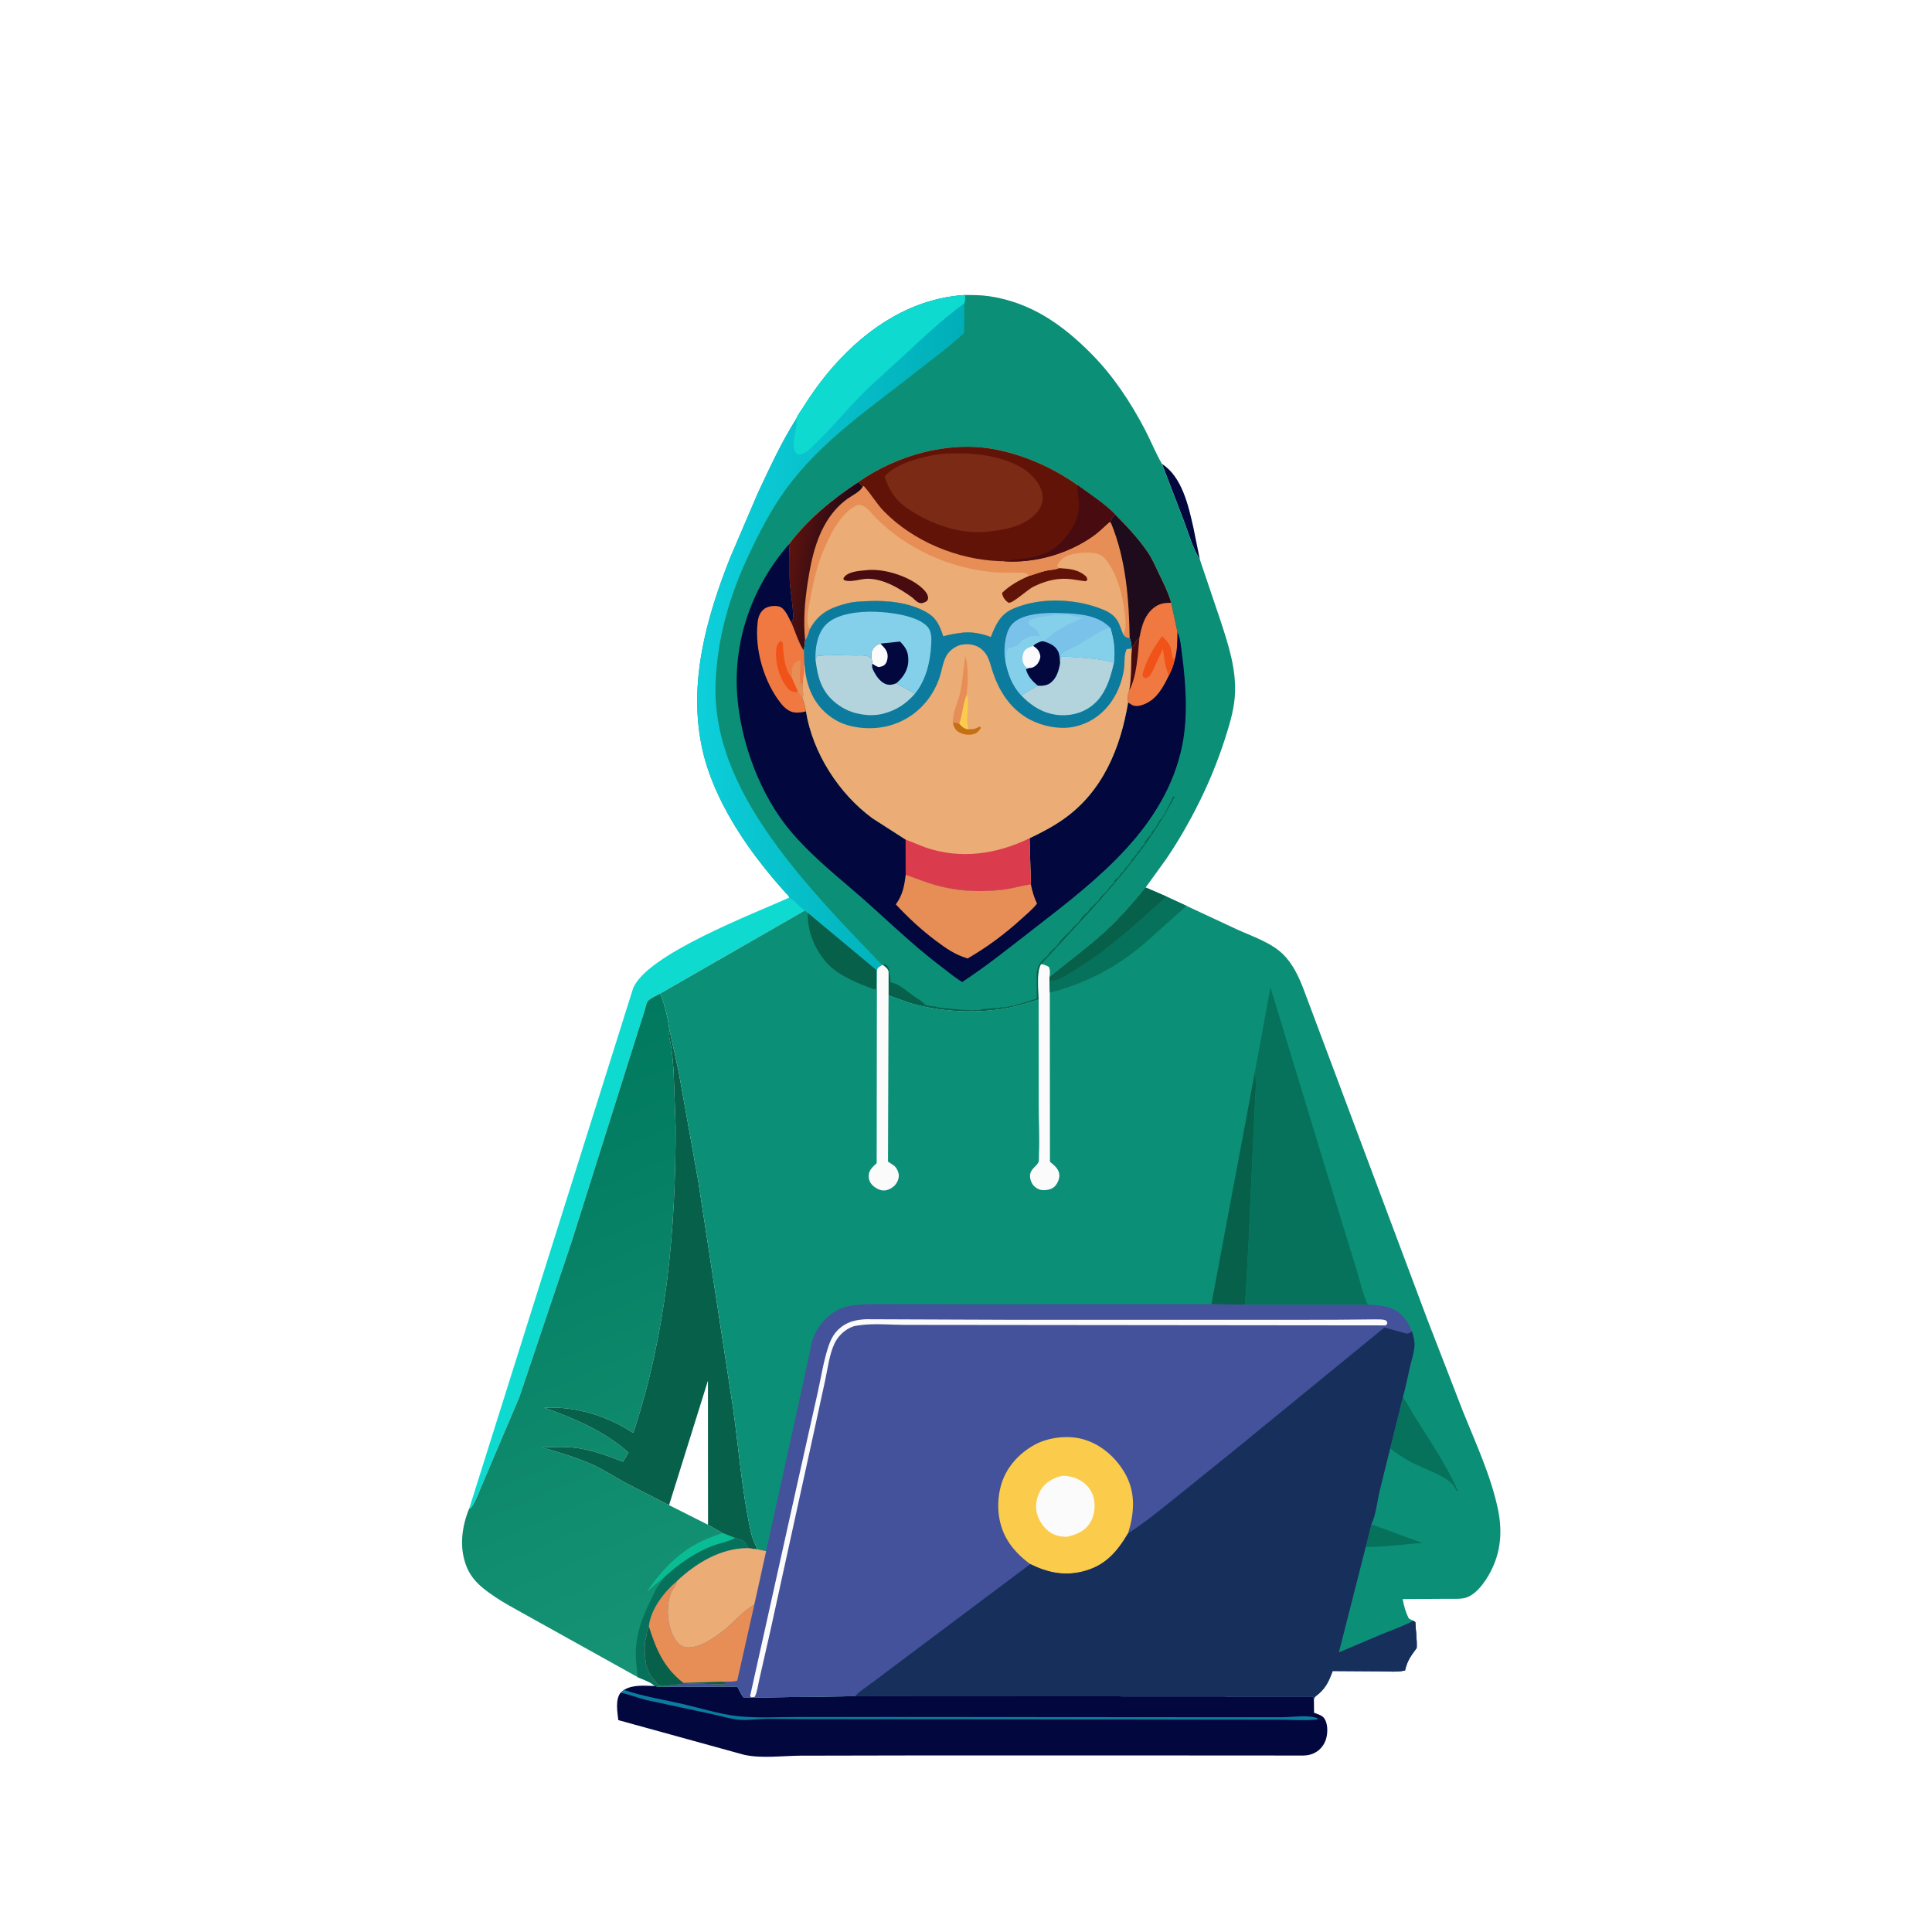 <?xml version="1.0" encoding="utf-8" ?>
<svg xmlns="http://www.w3.org/2000/svg" xmlns:xlink="http://www.w3.org/1999/xlink" width="1024" height="1024">
	<path fill="#02073E" d="M615.89 245.919C626.508 252.665 629.967 268.214 632.54 279.75L635.959 296.595C632.145 290.546 629.966 282.662 627.421 275.98L615.89 245.919Z"/>
	<path fill="#0EDAD0" d="M248.758 799.35L335.45 524.171C342.072 505.99 399.777 484.229 418.324 475.725C421.457 477.588 423.587 480.639 426.563 482.591L349.956 526.586C348.253 527.566 344.298 529.223 343.205 530.782C342.587 531.663 342.192 533.724 341.892 534.843L302.898 658.369L275.25 740.56L256.351 785.02C254.277 789.501 252.314 795.965 249.231 799.691L248.758 799.35Z"/>
	<path fill="#02073E" d="M330.743 895.684C335.478 892.777 341.662 893.512 346.989 893.599C348.987 894.202 351.269 893.995 353.343 893.993L390.804 893.898C391.824 895.846 392.78 898.226 394.302 899.817L453.193 899.016L695.75 899.136L696.402 900.46L696.479 907.798C698.273 908.47 700.79 909.146 701.931 910.819C703.686 913.392 703.738 917.467 703.146 920.439C702.497 923.697 700.667 926.597 697.867 928.425C695.746 929.81 693.43 930.41 690.924 930.471L622.126 930.428L479.695 930.433L424.25 930.541C414.906 930.609 404.09 932.063 394.956 930.197L394.25 930.043L327.709 911.693C327.221 907.327 326.029 900.906 328.892 897.214L330.743 895.684Z"/>
	<path fill="#0C7B9D" d="M330.743 895.684C340.774 899.139 351.915 900.864 362.275 903.261C371.505 905.396 381.333 908.535 390.713 909.566C401.167 910.716 412.209 910.065 422.73 910.039L473.991 910.035L648.966 910.163L679.877 910.16C685.276 910.126 693.467 908.735 698.479 910.75L698 911.403C691.475 912.019 684.741 911.531 678.181 911.498L642.237 911.465L522.15 911.271L429.022 911.194L406.5 911.003C401.577 911.098 396.571 911.964 391.653 911.508C386.937 911.07 382.13 909.501 377.482 908.552L342.338 901.006C337.819 899.866 333.487 898.023 328.892 897.214L330.743 895.684Z"/>
	<defs>
		<linearGradient id="gradient_0" gradientUnits="userSpaceOnUse" x1="251.635" y1="569.789" x2="380.327" y2="868.092">
			<stop offset="0" stop-color="#00795E"/>
			<stop offset="1" stop-color="#169375"/>
		</linearGradient>
	</defs>
	<path fill="url(#gradient_0)" d="M349.956 526.586C352.239 532.069 354.027 539.576 354.751 545.495L359.673 567.893L370.043 625.78L388.456 745.829C391.588 767.694 393.152 790.074 397.921 811.662C398.671 815.059 399.953 818.203 401.678 821.22L396.456 820.567C382.06 820.507 369.06 828.402 358.858 837.978L358.849 838.019C352.182 843.61 345.212 852.488 343.997 861.447L343.971 862.158C343.075 863.845 342.814 865.117 342.602 867.007C342.468 868.205 342.597 867.322 342.244 868.601C341.385 871.716 341.778 877.927 342.324 881.126L342.443 882.02C342.612 883.053 343.014 883.684 343.362 884.635L343.513 885.251C344.321 887.982 347.011 890.64 348.75 892.887C350.433 893.397 351.489 893.525 353.236 893.395L353.343 893.993C351.269 893.995 348.987 894.202 346.989 893.599C344.946 891.428 340.754 890.204 338.008 888.929L284.4 859.093C274.761 853.57 264.26 848.561 255.697 841.457C252.122 838.492 249.232 835.021 247.439 830.705C243.232 820.579 244.652 809.255 248.758 799.35L249.231 799.691C252.314 795.965 254.277 789.501 256.351 785.02L275.25 740.56L302.898 658.369L341.892 534.843C342.192 533.724 342.587 531.663 343.205 530.782C344.298 529.223 348.253 527.566 349.956 526.586ZM354.751 545.495C354.604 547.515 354.49 549.009 354.977 551C356.266 556.276 356.6 562.328 357.011 567.75L358.09 596.96C358.2 652.079 353.204 706.481 335.788 759.082L335.372 759.345C321.871 750.398 304.812 745.247 288.562 746.141C304.545 751.867 320.386 758.519 333.155 769.936L330.197 774.762C322.844 771.891 315.113 768.98 307.297 767.691C300.851 766.628 294.005 766.817 287.502 767.2C296.404 769.815 305.452 772.49 313.952 776.25C320.224 779.024 325.52 782.663 331.484 785.903L354.612 797.748L375.266 808.16L382.937 812.535L389.664 815.165C391.96 815.733 394.233 816.317 395.507 818.5L396.456 820.567L401.678 821.22C399.953 818.203 398.671 815.059 397.921 811.662C393.152 790.074 391.588 767.694 388.456 745.829L370.043 625.78L359.673 567.893L354.751 545.495Z"/>
	<path fill="#0ABC94" d="M382.937 812.535L389.664 815.165C386.089 817.188 381.686 817.865 377.834 819.309C368.22 822.914 358.85 829.564 351.439 836.626C348.383 838.63 345.851 841.383 342.909 843.587C349.306 833.914 358.011 824.575 368.165 818.815C372.891 816.135 377.836 814.332 382.937 812.535Z"/>
	<path fill="#06725B" d="M389.664 815.165C391.96 815.733 394.233 816.317 395.507 818.5L396.456 820.567C382.06 820.507 369.06 828.402 358.858 837.978L358.849 838.019C352.182 843.61 345.212 852.488 343.997 861.447L343.971 862.158C343.075 863.845 342.814 865.117 342.602 867.007C342.468 868.205 342.597 867.322 342.244 868.601C341.385 871.716 341.778 877.927 342.324 881.126L342.443 882.02C342.612 883.053 343.014 883.684 343.362 884.635L343.513 885.251C344.321 887.982 347.011 890.64 348.75 892.887C350.433 893.397 351.489 893.525 353.236 893.395L353.343 893.993C351.269 893.995 348.987 894.202 346.989 893.599C344.946 891.428 340.754 890.204 338.008 888.929L337.164 881.239C335.994 868.893 339.863 858.014 345.362 847.182C346.558 844.826 347.603 841.886 349.329 839.876C350.097 838.981 350.627 838.116 351.194 837.08L351.439 836.626C358.85 829.564 368.22 822.914 377.834 819.309C381.686 817.865 386.089 817.188 389.664 815.165Z"/>
	<path fill="#07604A" d="M354.751 545.495L359.673 567.893L370.043 625.78L388.456 745.829C391.588 767.694 393.152 790.074 397.921 811.662C398.671 815.059 399.953 818.203 401.678 821.22L396.456 820.567L395.507 818.5C394.233 816.317 391.96 815.733 389.664 815.165L382.937 812.535L375.266 808.16L354.612 797.748L331.484 785.903C325.52 782.663 320.224 779.024 313.952 776.25C305.452 772.49 296.404 769.815 287.502 767.2C294.005 766.817 300.851 766.628 307.297 767.691C315.113 768.98 322.844 771.891 330.197 774.762L333.155 769.936C320.386 758.519 304.545 751.867 288.562 746.141C304.812 745.247 321.871 750.398 335.372 759.345L335.788 759.082C353.204 706.481 358.2 652.079 358.09 596.96L357.011 567.75C356.6 562.328 356.266 556.276 354.977 551C354.49 549.009 354.604 547.515 354.751 545.495ZM354.612 797.748L375.266 808.16L375.229 731.765L354.612 797.748Z"/>
	<path fill="#0C8F77" d="M511.521 156.359C515.709 156.382 519.923 156.354 524.075 156.964C546.325 160.231 563.044 171.948 578.532 187.611C590.062 199.27 599.48 213.496 607.009 228C610.071 233.898 612.551 240.184 615.89 245.919L627.421 275.98C629.966 282.662 632.145 290.546 635.959 296.595L646.574 328C650.999 341.481 655.623 355.171 654.449 369.562C653.827 377.186 651.362 385.098 649.017 392.336C645.345 403.664 640.771 414.824 635.455 425.481C630.208 435.999 624.398 446.119 617.753 455.822L607.191 470.415C600.64 478.31 594.406 485.762 586.846 492.766C577.197 501.706 566.388 509.494 556.258 517.896C556.402 516.085 556.598 514.51 556.073 512.75C554.784 511.598 553.438 511.395 551.809 511.022C549.267 515.285 550.471 524.714 550.512 529.748C544.886 531.466 539.3 533.272 533.502 534.319C518.198 537.082 500.864 536.391 485.765 532.552C480.641 531.249 475.943 529.196 470.946 527.57L470.954 515.25C470.678 513.265 469.343 512.608 467.894 511.456L467.598 511.478C466.528 512.17 465.015 512.824 464.814 514.25L464.776 524.137L464.511 524.082L464.537 514.186L428.143 483.852C427.744 483.269 427.144 482.979 426.563 482.591C423.587 480.639 421.457 477.588 418.324 475.725C418.197 474.786 416.963 473.853 416.305 473.121L409.992 465.872C403.594 458.288 397.45 450.133 392.057 441.802C383.425 428.467 375.758 412.837 372.295 397.314C364.57 362.694 374.206 327.921 386.939 295.758L401.532 261.66C407.944 248.018 414.025 234.66 422.084 221.87C422.797 219.953 424.619 217.644 425.729 215.87C430.533 208.196 435.872 200.875 441.858 194.078C459.959 173.525 483.537 158.111 511.521 156.359Z"/>
	<path fill="#07604A" d="M467.894 511.456L468.535 511.116L469.997 511.578C471.65 513.587 471.004 513.817 471.5 516.25C471.826 517.849 471.975 519.072 472 520.75C475.775 520.761 481.472 526.064 484.78 528.269C486.455 529.386 488.166 530.302 489.599 531.74C489.984 532.126 490.46 532.712 491 532.878L492 533C492.919 533.193 493.463 533.412 494.453 533.438L495.75 533.5C497.495 533.997 495.85 533.816 497.273 533.945L498.773 534.125L506.548 534.916L508 535C509.951 535.34 511.518 535.27 513.5 535.378L515.25 535.5C516.214 535.45 516.847 535.221 517.844 535.362L518.75 535.5C520.989 534.541 523.383 534.776 525.75 534.5C526.686 534.391 527.124 534.204 528.094 534.362L528.75 534.5C529.796 534.052 530.562 533.811 531.711 533.923L532.25 534C533.287 533.555 533.761 533.756 534.75 533.5C535.728 533.247 536.966 533.165 537.875 532.875C539.792 532.264 537.894 532.665 539.344 532.375L541.375 531.875C542.35 531.514 543.256 531.342 544.234 531.016L549.5 529.25L549.474 519.345C549.476 517.841 549.245 515.968 549.681 514.524L549.878 514C550.21 512.409 549.706 513.563 550.367 512.242L550.75 511.5C551.698 509.088 554.565 507.741 556 505.5C557.247 503.554 559.452 502.432 560.625 500.625C562.132 498.302 564.14 496.383 566.219 494.494L567.125 493.625C568.626 491.111 571.7 489.49 572.961 486.978C573.897 485.113 576.099 484.283 577.125 482.625C578.58 480.272 581.258 478.843 582.625 476.625C583.882 474.586 585.925 473.469 587.125 471.625C588.2 469.974 589.314 468.9 590.75 467.5L590.755 466.75C591.255 466.222 591.772 465.776 592.337 465.322C592.49 465.199 593.015 464.808 593.125 464.625C593.96 463.231 593.012 464.204 593.979 463.244C594.753 462.476 595.478 461.948 595.977 460.954C596.424 460.063 596.044 460.556 596.955 459.727L597.625 459.125C598.378 458.062 598.764 457.44 599.75 456.5C599.759 455.115 600.593 455.218 601.25 454.255C602.07 453.053 600.662 454.572 602.141 453.093L602.75 452.5L602.755 451.75C603.53 451.171 604.042 450.813 604.515 449.947C605.037 448.992 604.671 449.456 605.438 448.603C605.915 448.071 606.332 447.579 606.75 447C606.757 445.908 607.014 445.991 607.75 445.255C607.757 444.505 607.97 444.528 608.503 444.002C609.275 443.241 610.147 442.53 610.423 441.439L610.503 441.002C611.544 439.992 612.513 438.96 613.125 437.625C613.569 436.657 613.289 436.93 613.898 436.32L614.25 436L614.255 435.25C615.676 434.42 618.597 428.913 619.32 427.32L621.875 422.252L622.596 422.25C610.432 445.545 594.329 464.577 576.784 483.937L551.809 511.022C549.267 515.285 550.471 524.714 550.512 529.748C544.886 531.466 539.3 533.272 533.502 534.319C518.198 537.082 500.864 536.391 485.765 532.552C480.641 531.249 475.943 529.196 470.946 527.57L470.954 515.25C470.678 513.265 469.343 512.608 467.894 511.456Z"/>
	<defs>
		<linearGradient id="gradient_1" gradientUnits="userSpaceOnUse" x1="496.794" y1="338.294" x2="373.115" y2="328.262">
			<stop offset="0" stop-color="#00AEB8"/>
			<stop offset="1" stop-color="#0DCFDA"/>
		</linearGradient>
	</defs>
	<path fill="url(#gradient_1)" d="M422.084 221.87C422.797 219.953 424.619 217.644 425.729 215.87C430.533 208.196 435.872 200.875 441.858 194.078C459.959 173.525 483.537 158.111 511.521 156.359C511.478 157.826 511.566 159.329 511.148 160.741L511.029 176.425C503.623 183.546 494.734 189.838 486.659 196.25C461.891 215.917 435.269 233.473 416.431 259.45C408.343 270.602 401.937 283.161 396.145 295.631C386.257 316.919 379.748 340.104 379.239 363.664C378.55 395.484 393.823 424.057 412.247 448.993C427.988 470.299 446.407 489.502 464.75 508.562L467.598 511.478C466.528 512.17 465.015 512.824 464.814 514.25L464.776 524.137L464.511 524.082L464.537 514.186L428.143 483.852C427.744 483.269 427.144 482.979 426.563 482.591C423.587 480.639 421.457 477.588 418.324 475.725C418.197 474.786 416.963 473.853 416.305 473.121L409.992 465.872C403.594 458.288 397.45 450.133 392.057 441.802C383.425 428.467 375.758 412.837 372.295 397.314C364.57 362.694 374.206 327.921 386.939 295.758L401.532 261.66C407.944 248.018 414.025 234.66 422.084 221.87Z"/>
	<path fill="#0EDAD0" d="M422.084 221.87C422.797 219.953 424.619 217.644 425.729 215.87C430.533 208.196 435.872 200.875 441.858 194.078C459.959 173.525 483.537 158.111 511.521 156.359C511.478 157.826 511.566 159.329 511.148 160.741C498.728 169.816 487.837 180.328 476.555 190.751C469.519 197.252 462.075 203.572 455.417 210.447C446.499 219.655 438.371 229.725 428.812 238.304C427.063 239.874 425.807 240.571 423.5 240.963C422.327 240.501 421.637 240.156 421.18 238.887C419.161 233.286 423.069 227.414 422.084 221.87Z"/>
	<path fill="#ECAC75" d="M455.052 255.46C474.87 241.496 501.98 233.743 525.995 237.932C542 240.724 557.945 247.765 571.162 257.171C577.649 261.946 585.402 266.872 590.993 272.639C597.294 278.936 603.326 285.378 608.375 292.75C610.668 296.098 612.232 299.865 613.994 303.503C616.542 308.762 619.111 313.844 620.766 319.472C616.096 319.53 613.194 320.24 609.841 323.75C606.071 327.697 604.921 333.138 603.881 338.321C603.092 338.956 602.266 339.383 601.899 340.334C601.62 341.057 601.284 341.61 600.86 342.25L599.722 342.609C599.584 340.999 599.323 339.758 598.749 338.244C596.825 337.907 596.731 337.859 595.366 336.462L593.156 330.759C591.755 327.27 588.762 324.856 585.384 323.414C570.955 317.255 551.833 316.32 537.25 322.526C530.153 325.546 527.839 330.949 525.168 337.653C520.655 335.864 514.956 334.723 510.098 335.332C506.554 335.776 503.39 336.276 499.933 337.26C498.084 331.75 496.517 327.687 491.199 324.603C481.997 319.265 470.135 318.118 459.76 318.626C456.309 318.794 452.672 318.856 449.319 319.723L448.5 319.948L446.781 320.399C438.573 322.726 433.371 325.997 429.196 333.537C428.536 335.596 427.977 337.537 426.797 339.374L426.736 339.368L426.113 344.98C423.206 340.816 421.5 334.653 419.392 329.979C420.02 328.939 420.392 328.151 420.383 326.919C420.337 320.813 419.003 314.748 418.612 308.654C418.181 301.959 418.858 295.189 418.123 288.516C428.164 275.212 441.214 264.544 455.052 255.46Z"/>
	<path fill="#470B10" d="M459.286 302.201C467.641 301.299 478.583 304.552 485.539 309.209C487.587 310.579 491.294 313.48 491.779 316.018C492.056 317.466 491.956 317.514 491.161 318.664C490.091 319.242 489.488 319.627 488.24 319.685C486.466 319.768 484.687 317.709 483.432 316.605C476.75 311.856 468.474 306.838 460 306.742C456.093 306.698 450.74 308.962 447.25 307.406L447.031 306.5L447.411 305.925C449.681 302.826 455.741 302.553 459.286 302.201Z"/>
	<path fill="#621308" d="M561.308 301.108C566.763 301.452 571.694 301.754 575.87 305.75L576.362 307.25L575.5 308.069C572.2 307.773 568.928 306.964 565.632 306.792C559.226 306.459 553.052 308.259 547.398 311.138C544.75 312.486 536.777 319.762 534.75 319.47C534.204 319.391 533.148 318.376 532.802 317.969C531.758 316.737 531.378 315.822 531.112 314.25C535.157 310.254 540.356 307.422 545.544 305.201C548.391 304.381 551.133 303.297 554.015 302.578C556.3 302.007 559.224 302.067 561.308 301.108Z"/>
	<path fill="#E78E56" d="M455.052 255.46C455.757 256.188 456.501 257.153 457.328 257.723L457.838 257.651C461.762 261.892 464.489 266.93 468.575 271.098C484.149 286.986 507.592 296.627 529.846 297.436L531.93 297.469L532.465 297.516C548.814 298.554 566.38 293.447 579.669 283.944C582.734 281.752 585.38 278.971 588.236 276.514L588.959 277.426C589.031 274.666 589.104 274.67 590.993 272.639C597.294 278.936 603.326 285.378 608.375 292.75C610.668 296.098 612.232 299.865 613.994 303.503C616.542 308.762 619.111 313.844 620.766 319.472C616.096 319.53 613.194 320.24 609.841 323.75C606.071 327.697 604.921 333.138 603.881 338.321C603.092 338.956 602.266 339.383 601.899 340.334C601.62 341.057 601.284 341.61 600.86 342.25L599.722 342.609C599.584 340.999 599.323 339.758 598.749 338.244C596.825 337.907 596.731 337.859 595.366 336.462C595.73 335.776 596.036 335.09 596.21 334.327C596.927 331.178 596.448 327.432 596.055 324.25C594.992 315.623 592.389 305.461 587.344 298.253C585.238 295.244 583.721 293.771 580 293.154C575.606 292.425 566.929 293.084 563.454 295.845C562.174 296.861 560.521 298.642 560.366 300.25L561.308 301.108C559.224 302.067 556.3 302.007 554.015 302.578C551.133 303.297 548.391 304.381 545.544 305.201C544.255 303.839 543.298 303.562 541.409 303.519C536.218 303.403 530.946 303.717 525.776 303.213C502.533 300.948 479.926 290.548 463.648 273.891C460.762 270.938 459.193 267.765 454.75 267.514C445.383 271.599 439.45 284.288 435.805 293.383C432.613 301.346 430.906 309.681 429.335 318.073C428.529 322.375 426.978 328.299 428.702 332.468L429.196 333.537C428.536 335.596 427.977 337.537 426.797 339.374L426.736 339.368L426.113 344.98C423.206 340.816 421.5 334.653 419.392 329.979C420.02 328.939 420.392 328.151 420.383 326.919C420.337 320.813 419.003 314.748 418.612 308.654C418.181 301.959 418.858 295.189 418.123 288.516C428.164 275.212 441.214 264.544 455.052 255.46Z"/>
	<defs>
		<linearGradient id="gradient_2" gradientUnits="userSpaceOnUse" x1="418.285" y1="294.591" x2="447.756" y2="300.021">
			<stop offset="0" stop-color="#5B130E"/>
			<stop offset="1" stop-color="#1F0717"/>
		</linearGradient>
	</defs>
	<path fill="url(#gradient_2)" d="M455.052 255.46C455.757 256.188 456.501 257.153 457.328 257.723L456.997 258.366C455.748 260.573 451.342 262.815 449.224 264.342C446.878 266.033 444.709 267.971 442.792 270.137C433.447 280.697 430.173 295.09 428.115 308.673C426.509 319.272 425.713 328.683 426.736 339.368L426.113 344.98C423.206 340.816 421.5 334.653 419.392 329.979C420.02 328.939 420.392 328.151 420.383 326.919C420.337 320.813 419.003 314.748 418.612 308.654C418.181 301.959 418.858 295.189 418.123 288.516C428.164 275.212 441.214 264.544 455.052 255.46Z"/>
	<path fill="#1E0B1C" d="M590.993 272.639C597.294 278.936 603.326 285.378 608.375 292.75C610.668 296.098 612.232 299.865 613.994 303.503C616.542 308.762 619.111 313.844 620.766 319.472C616.096 319.53 613.194 320.24 609.841 323.75C606.071 327.697 604.921 333.138 603.881 338.321C603.092 338.956 602.266 339.383 601.899 340.334C601.62 341.057 601.284 341.61 600.86 342.25L599.722 342.609C599.584 340.999 599.323 339.758 598.749 338.244C598.387 317.589 596.821 296.709 588.959 277.426C589.031 274.666 589.104 274.67 590.993 272.639Z"/>
	<path fill="#621308" d="M455.052 255.46C474.87 241.496 501.98 233.743 525.995 237.932C542 240.724 557.945 247.765 571.162 257.171C577.649 261.946 585.402 266.872 590.993 272.639C589.104 274.67 589.031 274.666 588.959 277.426L588.236 276.514C585.38 278.971 582.734 281.752 579.669 283.944C566.38 293.447 548.814 298.554 532.465 297.516L531.93 297.469L529.846 297.436C507.592 296.627 484.149 286.986 468.575 271.098C464.489 266.93 461.762 261.892 457.838 257.651L457.328 257.723C456.501 257.153 455.757 256.188 455.052 255.46Z"/>
	<path fill="#470B10" d="M571.162 257.171C577.649 261.946 585.402 266.872 590.993 272.639C589.104 274.67 589.031 274.666 588.959 277.426L588.236 276.514C585.38 278.971 582.734 281.752 579.669 283.944C566.38 293.447 548.814 298.554 532.465 297.516L531.93 297.469L538.486 296.443C542.078 295.943 545.768 296.031 549.259 294.93L550 294.69C553.474 293.594 557.501 291.876 560.25 289.443C566.518 283.894 572.122 275.957 571.888 267.199C571.802 263.966 570.905 261.07 571.117 257.785L571.162 257.171Z"/>
	<path fill="#7B2A15" d="M498.33 240.673C512.625 239.502 529.706 240.628 542.222 248.335C546.812 251.162 551.474 256.359 552.459 261.75C553.064 265.055 552.188 268.213 550.167 270.856C544.267 278.569 533.426 280.739 524.377 281.68C509.084 283.61 493.521 277.942 481 269.524C474.665 265.266 471.079 259.662 468.83 252.506C474.935 245.476 489.32 241.863 498.33 240.673Z"/>
	<path fill="#02073E" d="M624.065 334.883C625.699 338.635 625.986 342.98 626.512 347C628.531 362.434 629.717 379.814 626.586 395.156C617.783 438.287 581.835 466.026 548.924 491.486C536.084 501.418 523.588 511.546 510.023 520.484C505.907 518.057 502.554 515.098 498.761 512.247C481.961 499.618 467.055 484.434 451.022 470.847C440.08 461.575 428.267 451.535 419.025 440.556C402.917 421.419 392.597 393.54 390.752 368.703C388.564 339.246 398.801 310.681 418.123 288.516C418.858 295.189 418.181 301.959 418.612 308.654C419.003 314.748 420.337 320.813 420.383 326.919C420.392 328.151 420.02 328.939 419.392 329.979C421.5 334.653 423.206 340.816 426.113 344.98L426.32 349.462L425.479 361.285C425.304 363.745 425.161 365.826 425.845 368.243L425.187 369.582C426.188 371.978 426.772 374.458 427.178 377.022C430.728 399.068 444.62 420.7 462.528 433.789L480.028 445.019L480.041 463.593C486.244 465.817 492.571 468.404 498.982 469.932C509.987 472.555 520.927 472.843 532.099 471.461C536.927 470.864 541.586 469.285 546.398 468.783L545.685 444.284C552.021 441.274 558.038 438.14 563.794 434.081C584.49 419.485 593.904 396.439 597.923 372.306C597.568 370.493 597.622 367.688 598.465 366.029C599.851 358.866 599.26 351.056 599.863 343.746L599.722 342.609L600.86 342.25C601.284 341.61 601.62 341.057 601.899 340.334C602.266 339.383 603.092 338.956 603.881 338.321C604.921 333.138 606.071 327.697 609.841 323.75C613.194 320.24 616.096 319.53 620.766 319.472L624.065 334.883Z"/>
	<path fill="#EF7941" d="M603.881 338.321C604.921 333.138 606.071 327.697 609.841 323.75C613.194 320.24 616.096 319.53 620.766 319.472L624.065 334.883C623.985 340.04 624.049 345.12 622.503 350.1C621.905 352.758 620.858 355.525 619.574 357.936C616.455 364.288 613.106 370.825 606 373.442C604.04 374.164 601.923 374.638 599.983 373.648L597.923 372.306C597.568 370.493 597.622 367.688 598.465 366.029C599.851 358.866 599.26 351.056 599.863 343.746L599.722 342.609L600.86 342.25C601.284 341.61 601.62 341.057 601.899 340.334C602.266 339.383 603.092 338.956 603.881 338.321Z"/>
	<path fill="#470B10" d="M599.722 342.609L600.86 342.25C601.284 341.61 601.62 341.057 601.899 340.334C602.266 339.383 603.092 338.956 603.881 338.321C603.119 346.464 602.531 358.741 598.465 366.029C599.851 358.866 599.26 351.056 599.863 343.746L599.722 342.609Z"/>
	<path fill="#F15218" d="M619.574 357.936C617.4 353.445 617.032 348.724 616.364 343.83L610.969 355.5C609.979 357.399 609.369 358.831 607.25 359.506C606.208 359.006 606.055 358.996 605.503 358C607.033 350.613 611.523 343.177 615.947 337.154C617.981 339.173 620.143 341.345 620.725 344.25C621.06 345.923 621.017 347.989 621.999 349.425L622.503 350.1C621.905 352.758 620.858 355.525 619.574 357.936Z"/>
	<path fill="#EF7941" d="M427.178 377.022C425.463 377.565 422.854 377.85 421.052 377.616C418.271 377.254 415.843 375.21 414.145 373.112C404.937 361.734 399.829 344.045 401.592 329.581C401.933 326.78 402.91 324.272 405.27 322.581C407.221 321.184 410.99 320.795 413.25 321.563C416.108 322.534 418.068 327.477 419.392 329.979C421.5 334.653 423.206 340.816 426.113 344.98L426.32 349.462L425.479 361.285C425.304 363.745 425.161 365.826 425.845 368.243L425.187 369.582C426.188 371.978 426.772 374.458 427.178 377.022Z"/>
	<path fill="#E78E56" d="M419.636 359.176C419.968 355.807 419.218 352.702 422.25 350.627C422.79 350.257 422.958 350.226 423.5 350.029L424.345 350.541C424.236 355.277 423.266 359.03 424.766 363.75C424.98 362.911 425.174 362.096 425.479 361.285C425.304 363.745 425.161 365.826 425.845 368.243L425.187 369.582L422.888 366.533L419.636 359.176Z"/>
	<path fill="#F15218" d="M422.888 366.533L421.74 366.905C420.144 366.645 418.856 366.338 417.75 365.073C413.093 359.745 410.741 351.266 411.403 344.346C411.601 342.277 412.167 340.972 413.75 339.68C414.106 340.002 414.572 340.234 414.817 340.647C415.083 341.094 415.021 343.41 415.074 344.032C415.498 348.976 416.15 354.819 419.331 358.806L419.636 359.176L422.888 366.533Z"/>
	<path fill="#E78E56" d="M480.041 463.593C486.244 465.817 492.571 468.404 498.982 469.932C509.987 472.555 520.927 472.843 532.099 471.461C536.927 470.864 541.586 469.285 546.398 468.783C547.129 472.431 548.069 475.599 549.638 478.956C547.256 481.995 544.009 484.648 541.14 487.247C532.26 495.293 523.243 501.969 512.878 508.006C506.146 505.998 501.598 502.787 496.028 498.612C488.294 492.815 481.388 486.406 474.805 479.347C478.465 474.281 479.305 469.634 480.041 463.593Z"/>
	<path fill="#ECAC75" d="M429.196 333.537C433.371 325.997 438.573 322.726 446.781 320.399L448.5 319.948L449.319 319.723C452.672 318.856 456.309 318.794 459.76 318.626C470.135 318.118 481.997 319.265 491.199 324.603C496.517 327.687 498.084 331.75 499.933 337.26C503.39 336.276 506.554 335.776 510.098 335.332C514.956 334.723 520.655 335.864 525.168 337.653C527.839 330.949 530.153 325.546 537.25 322.526C551.833 316.32 570.955 317.255 585.384 323.414C588.762 324.856 591.755 327.27 593.156 330.759L595.366 336.462C596.731 337.859 596.825 337.907 598.749 338.244C599.323 339.758 599.584 340.999 599.722 342.609L599.863 343.746C599.26 351.056 599.851 358.866 598.465 366.029C597.622 367.688 597.568 370.493 597.923 372.306C593.904 396.439 584.49 419.485 563.794 434.081C558.038 438.14 552.021 441.274 545.685 444.284L546.398 468.783C541.586 469.285 536.927 470.864 532.099 471.461C520.927 472.843 509.987 472.555 498.982 469.932C492.571 468.404 486.244 465.817 480.041 463.593L480.028 445.019L462.528 433.789C444.62 420.7 430.728 399.068 427.178 377.022C426.772 374.458 426.188 371.978 425.187 369.582L425.845 368.243C425.161 365.826 425.304 363.745 425.479 361.285L426.32 349.462L426.113 344.98L426.736 339.368L426.797 339.374C427.977 337.537 428.536 335.596 429.196 333.537Z"/>
	<path fill="#C47115" d="M505.031 383.001C506.31 383.006 507.272 382.861 508.423 383.485C509.682 384.969 510.949 386.27 513 386.458L513.425 386.451C515.594 386.658 516.753 386.385 518.693 385.37L519.25 385.067L519.929 385.75C518.977 387.307 518.141 388.385 516.349 388.988C513.697 389.881 510.625 389.386 508.202 388.04C506.128 386.887 505.579 385.189 505.031 383.001Z"/>
	<path fill="#FBCB4B" d="M512.35 368.101C514.508 374.074 511.154 380.505 513.425 386.451L513 386.458C510.949 386.27 509.682 384.969 508.423 383.485C510.201 378.548 510.307 373.13 512.35 368.101Z"/>
	<path fill="#E78E56" d="M505.031 383.001C504.777 377.888 507.675 372.447 508.832 367.491C510.339 361.04 510.514 354.289 511.702 347.757C513.441 354.546 513.044 361.21 512.35 368.101C510.307 373.13 510.201 378.548 508.423 383.485C507.272 382.861 506.31 383.006 505.031 383.001Z"/>
	<path fill="#DA3B4D" d="M480.028 445.019L490.458 449.145C509.144 455.564 528.097 452.832 545.685 444.284L546.398 468.783C541.586 469.285 536.927 470.864 532.099 471.461C520.927 472.843 509.987 472.555 498.982 469.932C492.571 468.404 486.244 465.817 480.041 463.593L480.028 445.019Z"/>
	<path fill="#0C7B9D" d="M429.196 333.537C433.371 325.997 438.573 322.726 446.781 320.399L448.5 319.948L449.319 319.723C452.672 318.856 456.309 318.794 459.76 318.626C470.135 318.118 481.997 319.265 491.199 324.603C496.517 327.687 498.084 331.75 499.933 337.26C503.39 336.276 506.554 335.776 510.098 335.332C514.956 334.723 520.655 335.864 525.168 337.653C527.839 330.949 530.153 325.546 537.25 322.526C551.833 316.32 570.955 317.255 585.384 323.414C588.762 324.856 591.755 327.27 593.156 330.759L595.366 336.462C596.731 337.859 596.825 337.907 598.749 338.244C599.323 339.758 599.584 340.999 599.722 342.609L599.863 343.746L597.25 344.026C595.63 346.531 596.212 351.56 595.75 354.632C593.575 369.102 584.41 381.847 569.646 385.133C561.057 387.044 550.334 384.528 543.078 379.748C534.49 374.09 529.397 365.715 526.169 356.133C525.169 353.163 524.423 349.476 522.692 346.845C519.732 342.345 514.962 340.812 509.75 341.689C506.87 342.174 503.516 344.572 501.956 347C499.853 350.274 499.288 355.067 498.076 358.783C493.942 371.461 484.089 381.181 471.204 384.655C462.39 387.031 450.537 386.286 442.592 381.472C434.26 376.426 429.529 368.993 427.443 359.594C426.695 356.225 426.348 352.912 426.32 349.462L426.113 344.98L426.736 339.368L426.797 339.374C427.977 337.537 428.536 335.596 429.196 333.537Z"/>
	<path fill="#B3D4DC" d="M562.134 348.052C566.333 347.814 588.04 349.371 590.39 351.428C588.21 360.739 585.285 370.209 576.62 375.511C570.939 378.988 563.665 379.928 557.189 378.368C550.813 376.833 545.749 373.236 541.256 368.563L550.081 363.385C552.319 363.564 554.598 363.41 556.516 362.097C559.975 359.729 561.199 355.359 561.853 351.476L562.134 348.052Z"/>
	<path fill="#B3D4DC" d="M432.206 349.442C432.479 348.812 432.751 348.286 433.101 347.686C439.538 346.965 446.087 347.294 452.554 347.407C454.687 347.445 458.071 347.117 460.069 347.843C460.63 348.048 461.506 348.913 462.021 349.295L462.435 351.779C461.887 353.625 462.728 355.109 463.672 356.769C465.037 359.169 467.116 361.859 469.885 362.676C471.819 363.247 473.252 362.844 475.072 362.095L484.96 367.674C480.08 373.094 475.537 376.196 468.528 378.164C464.945 379.17 460.959 379.269 457.282 378.705L456.5 378.577C451.492 377.784 447.246 375.95 443.25 372.821C435.284 366.583 433.365 358.982 432.206 349.442Z"/>
	<path fill="#7BC2EB" d="M532.866 350.208L532.483 347.75C532.069 342.624 532.877 334.42 536.663 330.567C542.383 324.746 555.335 324.668 562.926 324.948C571.855 325.277 582.147 325.991 588.545 332.816C590.472 339.168 591.136 344.8 590.39 351.428C588.04 349.371 566.333 347.814 562.134 348.052L561.853 351.476C561.199 355.359 559.975 359.729 556.516 362.097C554.598 363.41 552.319 363.564 550.081 363.385L541.256 368.563C536.366 363.171 534.209 357.239 532.866 350.208Z"/>
	<path fill="#84D0EA" d="M551.152 337.468L550.96 336.931C550.56 335.851 550.174 334.724 549.346 333.89C547.658 332.19 544.172 331.695 545.407 328.91C548.975 327.006 552.87 326.972 556.748 326.289C560.151 325.691 566.033 325.513 569.25 326.483L573.909 327.537C566.53 330.673 559.022 334.125 553.314 339.964L552.057 339.872C551.631 339.233 551.411 338.206 551.152 337.468Z"/>
	<path fill="#84D0EA" d="M562.134 348.052C562.143 347.498 562.052 347.433 562.364 346.995C563.544 345.333 568.545 343.557 570.5 342.43C575.39 339.612 580.129 336.162 585.231 333.75C586.275 333.257 587.411 333 588.545 332.816C590.472 339.168 591.136 344.8 590.39 351.428C588.04 349.371 566.333 347.814 562.134 348.052Z"/>
	<path fill="#84D0EA" d="M532.866 350.208C533.027 348.041 533.409 346.084 534.01 344C534.692 343.505 534.999 343.399 535.854 343.245C536.787 343.077 536.599 343.18 537.376 342.86L538 342.577C539.145 342.132 539.566 342.102 540.377 341.108C541.229 340.063 542.068 339.249 543.25 338.559C546.122 336.885 547.98 336.782 551.152 337.468C551.411 338.206 551.631 339.233 552.057 339.872L553.314 339.964C556.276 340.921 559.059 342.036 560.643 344.909C561.702 346.83 561.713 349.33 561.853 351.476C561.199 355.359 559.975 359.729 556.516 362.097C554.598 363.41 552.319 363.564 550.081 363.385L541.256 368.563C536.366 363.171 534.209 357.239 532.866 350.208Z"/>
	<path fill="#FCFBFB" d="M547.667 342.312C549.74 343.813 550.707 344.711 551.33 347.219C551.681 348.631 550.815 350.601 549.988 351.724C549.119 352.906 547.675 353.885 546.197 354.026L545.421 354.075L544.321 353.872C543.45 353.319 542.825 352.52 542.417 351.572C541.616 349.71 541.873 347.377 542.654 345.565C543.487 343.632 545.789 343.112 547.667 342.312Z"/>
	<path fill="#02073E" d="M552.057 339.872L553.314 339.964C556.276 340.921 559.059 342.036 560.643 344.909C561.702 346.83 561.713 349.33 561.853 351.476C561.199 355.359 559.975 359.729 556.516 362.097C554.598 363.41 552.319 363.564 550.081 363.385C547.226 361.162 544.698 358.319 543.801 354.75L545.421 354.075L546.197 354.026C547.675 353.885 549.119 352.906 549.988 351.724C550.815 350.601 551.681 348.631 551.33 347.219C550.707 344.711 549.74 343.813 547.667 342.312C548.821 340.996 550.476 340.519 552.057 339.872Z"/>
	<path fill="#84D0EA" d="M432.206 349.442C432.041 343.252 433.244 335.635 437.772 331.043C443.652 325.082 455.686 324.001 463.645 324.234C471.449 324.463 485.853 326.139 491.415 331.979C493.811 334.494 493.736 338.205 493.564 341.495C493.078 350.773 490.867 360.335 484.96 367.674L475.072 362.095C473.252 362.844 471.819 363.247 469.885 362.676C467.116 361.859 465.037 359.169 463.672 356.769C462.728 355.109 461.887 353.625 462.435 351.779L462.021 349.295C461.506 348.913 460.63 348.048 460.069 347.843C458.071 347.117 454.687 347.445 452.554 347.407C446.087 347.294 439.538 346.965 433.101 347.686C432.751 348.286 432.479 348.812 432.206 349.442Z"/>
	<path fill="#02073E" d="M466.625 341.14L477.017 340.034C480.22 343.275 481.55 345.669 481.426 350.405C481.318 354.543 479.12 358.452 476.118 361.181L475.072 362.095C473.252 362.844 471.819 363.247 469.885 362.676C467.116 361.859 465.037 359.169 463.672 356.769C462.728 355.109 461.887 353.625 462.435 351.779L462.021 349.295C461.961 348.009 461.704 346.172 462.224 344.968C463.204 342.696 464.346 341.956 466.625 341.14Z"/>
	<path fill="#FCFBFB" d="M462.021 349.295C461.961 348.009 461.704 346.172 462.224 344.968C463.204 342.696 464.346 341.956 466.625 341.14C468.65 343.204 470.593 344.946 470.467 348.087C470.403 349.673 469.942 351.506 468.663 352.542C467.785 353.253 466.828 353.319 465.75 353.575C464.368 353.166 463.577 352.617 462.435 351.779L462.021 349.295Z"/>
	<path fill="#0C8F77" d="M556.258 517.896C566.388 509.494 577.197 501.706 586.846 492.766C594.406 485.762 600.64 478.31 607.191 470.415L618.129 475.153L628.88 480.127L655.071 492.355C663.232 496.144 673.586 499.41 680.075 505.813C685.487 511.153 688.685 518.306 691.309 525.331L756.578 699.5L775.446 748.19C782.155 764.917 790.271 782.258 793.946 799.949C796.155 810.583 795.689 820.863 791.122 830.834C788.569 836.408 783.606 844.227 777.651 846.579C774.671 847.757 769.919 847.356 766.725 847.402L743.45 847.551C744.155 851.34 744.991 854.458 746.75 857.897L749.059 859.025L750.151 859.766C750.357 864.235 751.1 869.052 750.866 873.485C747.705 877.778 745.899 880.147 744.684 885.374L743.681 885.577C739.689 886.324 734.736 885.82 730.617 885.814L706.304 885.66C704.325 891.25 702.41 895.211 697.556 898.859C696.925 899.333 696.68 899.731 696.402 900.46L695.75 899.136L453.193 899.016L394.302 899.817C392.78 898.226 391.824 895.846 390.804 893.898L353.343 893.993L353.236 893.395C351.489 893.525 350.433 893.397 348.75 892.887C347.011 890.64 344.321 887.982 343.513 885.251L343.362 884.635C343.014 883.684 342.612 883.053 342.443 882.02L342.324 881.126C341.778 877.927 341.385 871.716 342.244 868.601C342.597 867.322 342.468 868.205 342.602 867.007C342.814 865.117 343.075 863.845 343.971 862.158L343.997 861.447C345.212 852.488 352.182 843.61 358.849 838.019L358.858 837.978C369.06 828.402 382.06 820.507 396.456 820.567L401.678 821.22C399.953 818.203 398.671 815.059 397.921 811.662C393.152 790.074 391.588 767.694 388.456 745.829L370.043 625.78L359.673 567.893L354.751 545.495C354.027 539.576 352.239 532.069 349.956 526.586L426.563 482.591C427.144 482.979 427.744 483.269 428.143 483.852L464.537 514.186L464.511 524.082L464.776 524.137L464.814 514.25C465.015 512.824 466.528 512.17 467.598 511.478L467.894 511.456C469.343 512.608 470.678 513.265 470.954 515.25L470.946 527.57C475.943 529.196 480.641 531.249 485.765 532.552C500.864 536.391 518.198 537.082 533.502 534.319C539.3 533.272 544.886 531.466 550.512 529.748C550.471 524.714 549.267 515.285 551.809 511.022C553.438 511.395 554.784 511.598 556.073 512.75C556.598 514.51 556.402 516.085 556.258 517.896Z"/>
	<path fill="#06725B" d="M726.835 807.874L753.975 817.838C744.053 818.358 733.775 820.173 723.861 819.876L726.835 807.874Z"/>
	<path fill="#07604A" d="M428.143 483.852L464.537 514.186L464.511 524.082L463.48 524.426C455.239 521.433 444.539 517.235 438.528 510.676C431.952 503.502 427.797 493.619 428.143 483.852Z"/>
	<path fill="#06725B" d="M743.536 740.458C745.742 743.438 747.299 746.772 749.25 749.911C757.26 762.798 766.389 775.832 772.503 789.75L772.25 790.729C771.457 789.283 770.636 787.361 769.408 786.25C763.856 781.224 755.035 778.631 748.358 775.2C744.221 773.074 740.491 770.477 736.797 767.664L743.536 740.458Z"/>
	<path fill="#FCFBFB" d="M551.809 511.022C553.438 511.395 554.784 511.598 556.073 512.75C556.598 514.51 556.402 516.085 556.258 517.896L556.237 519.913L556.414 526.102L556.497 615.772L557.118 616.279C559.251 618.034 561.264 619.798 561.478 622.75C561.632 624.866 560.331 627.685 558.777 629.064C557.117 630.538 554.076 631.063 551.936 630.707C550.13 630.406 548.336 629.219 547.322 627.716C546.301 626.203 545.68 624.045 546.025 622.217C546.546 619.458 549.483 618.11 550.46 615.847C550.786 615.092 550.628 612.658 550.672 611.689C551.038 603.638 550.615 595.571 550.554 587.514L550.512 529.748C550.471 524.714 549.267 515.285 551.809 511.022Z"/>
	<path fill="#FCFBFB" d="M467.598 511.478L467.894 511.456C469.343 512.608 470.678 513.265 470.954 515.25L470.946 527.57L470.66 615.678L472 616.58L473.704 617.686C475.194 618.822 476.309 621.13 476.387 623C476.459 624.759 475.522 626.873 474.35 628.154C472.912 629.727 470.431 631.065 468.25 630.981C466.099 630.898 463.846 629.611 462.353 628.114C460.923 626.68 460.382 624.98 460.455 622.975C460.56 620.045 462.715 618.395 464.656 616.464L464.776 524.137L464.814 514.25C465.015 512.824 466.528 512.17 467.598 511.478Z"/>
	<path fill="#07604A" d="M665.198 567.771C666.044 574.633 665.384 580.907 665.015 587.735L664.107 607.215L661.745 659.25L659.946 691.51L642.05 691.252L665.198 567.771Z"/>
	<path fill="#06725B" d="M556.258 517.896C566.388 509.494 577.197 501.706 586.846 492.766C594.406 485.762 600.64 478.31 607.191 470.415L618.129 475.153L628.88 480.127L607.02 499.68C592.213 512.478 575.402 521.362 556.414 526.102L556.237 519.913L556.258 517.896Z"/>
	<path fill="#07604A" d="M556.258 517.896C566.388 509.494 577.197 501.706 586.846 492.766C594.406 485.762 600.64 478.31 607.191 470.415L618.129 475.153C602.114 489.564 586.555 504.182 567.872 515.176C564.56 517.125 561.203 519.691 557.283 519.875L556.63 519.909L556.237 519.913L556.258 517.896Z"/>
	<path fill="#06725B" d="M665.198 567.771L673.359 523.338L708.298 638.171L718.927 672.686C720.802 678.796 722.251 685.76 724.991 691.53L659.946 691.51L661.745 659.25L664.107 607.215L665.015 587.735C665.384 580.907 666.044 574.633 665.198 567.771Z"/>
	<path fill="#43529A" d="M642.05 691.252L659.946 691.51L724.991 691.53C731.866 691.868 738.307 692.031 743.359 697.496C745.679 700.006 747.092 702.57 748.383 705.707C749.163 708.236 749.818 710.56 749.698 713.25C749.541 716.784 748.201 720.568 747.395 724.026C746.133 729.446 745.128 735.135 743.536 740.458L736.797 767.664L731.162 790.52C729.902 795.92 729.254 802.942 726.835 807.874L723.861 819.876L709.598 875.833L733.579 865.694C738.624 863.642 744.349 861.718 749.059 859.025L750.151 859.766C750.357 864.235 751.1 869.052 750.866 873.485C747.705 877.778 745.899 880.147 744.684 885.374L743.681 885.577C739.689 886.324 734.736 885.82 730.617 885.814L706.304 885.66C704.325 891.25 702.41 895.211 697.556 898.859C696.925 899.333 696.68 899.731 696.402 900.46L695.75 899.136L453.193 899.016L394.302 899.817C392.78 898.226 391.824 895.846 390.804 893.898L353.343 893.993L353.236 893.395C351.489 893.525 350.433 893.397 348.75 892.887C347.011 890.64 344.321 887.982 343.513 885.251L343.362 884.635C343.014 883.684 342.612 883.053 342.443 882.02L342.324 881.126C341.778 877.927 341.385 871.716 342.244 868.601C342.597 867.322 342.468 868.205 342.602 867.007C342.814 865.117 343.075 863.845 343.971 862.158L343.997 861.447C345.212 852.488 352.182 843.61 358.849 838.019L358.858 837.978C369.06 828.402 382.06 820.507 396.456 820.567L401.678 821.22L406.071 822.111L423.984 740.75L428.495 720.031C429.301 716.383 429.828 712.515 431.107 709C432.45 705.304 434.766 701.856 437.535 699.084C440.951 695.664 445.571 692.998 450.357 692.171C458.518 690.76 467.143 691.259 475.407 691.25L512.234 691.256L642.05 691.252Z"/>
	<path fill="#FCFBFB" d="M458.857 699.22L537.144 699.518L681.776 699.509L707.383 699.493L728.718 699.301C730.354 699.35 733.163 699.117 734.574 699.9C735.265 700.284 735.143 700.8 735.285 701.5L734.5 702.481L479.125 702.219C471.665 702.18 463.565 701.368 456.199 702.341L455.25 702.473C454.231 702.607 453.232 702.713 452.25 703.039C448.027 704.44 444.262 708.013 442.364 711.967C439.631 717.658 438.75 725.04 437.433 731.218L431.671 757.743L408.291 864.453L402.46 890.098C401.773 892.976 401.368 896.801 399.992 899.408L398.25 899.589L397.555 899L407.458 854.5L422.894 785.015L433.415 737.989C435.23 729.858 436.445 721.491 439.096 713.582C440.507 709.373 442.416 705.898 446.057 703.207C450.064 700.245 454.041 699.524 458.857 699.22Z"/>
	<path fill="#E78E56" d="M343.971 862.158L343.997 861.447C345.212 852.488 352.182 843.61 358.849 838.019L358.707 838.465C358.269 839.776 357.787 840.703 356.984 841.827C355.495 843.908 354.856 846.258 354.438 848.75L354.309 849.481C353.268 855.841 354.546 864.38 358.367 869.641C359.598 871.336 361.323 872.731 363.443 873.07C370.253 874.161 378.87 867.875 383.893 863.876C389.172 859.673 393.958 853.717 399.817 850.456L390.77 890.708C388.987 891.569 384.614 891.219 382.501 891.286L384.784 891.75L384.319 892.754C375.856 892.842 366.6 891.594 358.2 892.894L353.236 893.395C351.489 893.525 350.433 893.397 348.75 892.887C347.011 890.64 344.321 887.982 343.513 885.251L343.362 884.635C343.014 883.684 342.612 883.053 342.443 882.02L342.324 881.126C341.778 877.927 341.385 871.716 342.244 868.601C342.597 867.322 342.468 868.205 342.602 867.007C342.814 865.117 343.075 863.845 343.971 862.158Z"/>
	<path fill="#07604A" d="M343.971 862.158C347.741 874.232 351.884 883.968 362.216 891.978L382.501 891.286L384.784 891.75L384.319 892.754C375.856 892.842 366.6 891.594 358.2 892.894L353.236 893.395C351.489 893.525 350.433 893.397 348.75 892.887C347.011 890.64 344.321 887.982 343.513 885.251L343.362 884.635C343.014 883.684 342.612 883.053 342.443 882.02L342.324 881.126C341.778 877.927 341.385 871.716 342.244 868.601C342.597 867.322 342.468 868.205 342.602 867.007C342.814 865.117 343.075 863.845 343.971 862.158Z"/>
	<path fill="#ECAC75" d="M396.456 820.567L401.678 821.22L406.071 822.111L399.817 850.456C393.958 853.717 389.172 859.673 383.893 863.876C378.87 867.875 370.253 874.161 363.443 873.07C361.323 872.731 359.598 871.336 358.367 869.641C354.546 864.38 353.268 855.841 354.309 849.481L354.438 848.75C354.856 846.258 355.495 843.908 356.984 841.827C357.787 840.703 358.269 839.776 358.707 838.465L358.849 838.019L358.858 837.978C369.06 828.402 382.06 820.507 396.456 820.567Z"/>
	<path fill="#FBCB4B" d="M546.068 829.028C541.061 825.341 536.669 821.054 533.564 815.627C528.748 807.209 527.981 796.77 530.484 787.5C532.995 778.201 539.676 770.644 548.001 765.956C555.59 761.684 566.22 760.494 574.562 762.968C584.176 765.819 592.281 773.278 596.892 782.059C602.069 791.917 601.071 802.391 597.907 812.7C591.922 822.767 585.708 829.924 573.949 832.902C563.906 835.445 555.175 833.472 546.068 829.028Z"/>
	<path fill="#FCFBFB" d="M563.551 782.15C567.263 782.452 569.761 782.953 572.995 784.911C576.347 786.94 578.895 790.341 579.75 794.184C580.741 798.642 580.03 803.959 577.351 807.75C574.451 811.855 570.137 813.513 565.432 814.529C562.315 814.55 559.163 813.898 556.541 812.126C552.826 809.615 549.928 805.008 549.282 800.582C548.67 796.391 549.976 791.759 552.507 788.391C555.067 784.985 559.439 782.813 563.551 782.15Z"/>
	<path fill="#162F5B" d="M597.907 812.7C606.43 807.253 614.223 800.831 622.14 794.541L653.496 769.25L733.782 703.601L744.826 706.679C746.36 707.184 747.029 706.421 748.383 705.707C749.163 708.236 749.818 710.56 749.698 713.25C749.541 716.784 748.201 720.568 747.395 724.026C746.133 729.446 745.128 735.135 743.536 740.458L736.797 767.664L731.162 790.52C729.902 795.92 729.254 802.942 726.835 807.874L723.861 819.876L709.598 875.833L733.579 865.694C738.624 863.642 744.349 861.718 749.059 859.025L750.151 859.766C750.357 864.235 751.1 869.052 750.866 873.485C747.705 877.778 745.899 880.147 744.684 885.374L743.681 885.577C739.689 886.324 734.736 885.82 730.617 885.814L706.304 885.66C704.325 891.25 702.41 895.211 697.556 898.859C696.925 899.333 696.68 899.731 696.402 900.46L695.75 899.136L453.193 899.016C455.776 896.237 459.583 893.897 462.616 891.595L483.07 876.226L546.068 829.028C555.175 833.472 563.906 835.445 573.949 832.902C585.708 829.924 591.922 822.767 597.907 812.7Z"/>
</svg>
